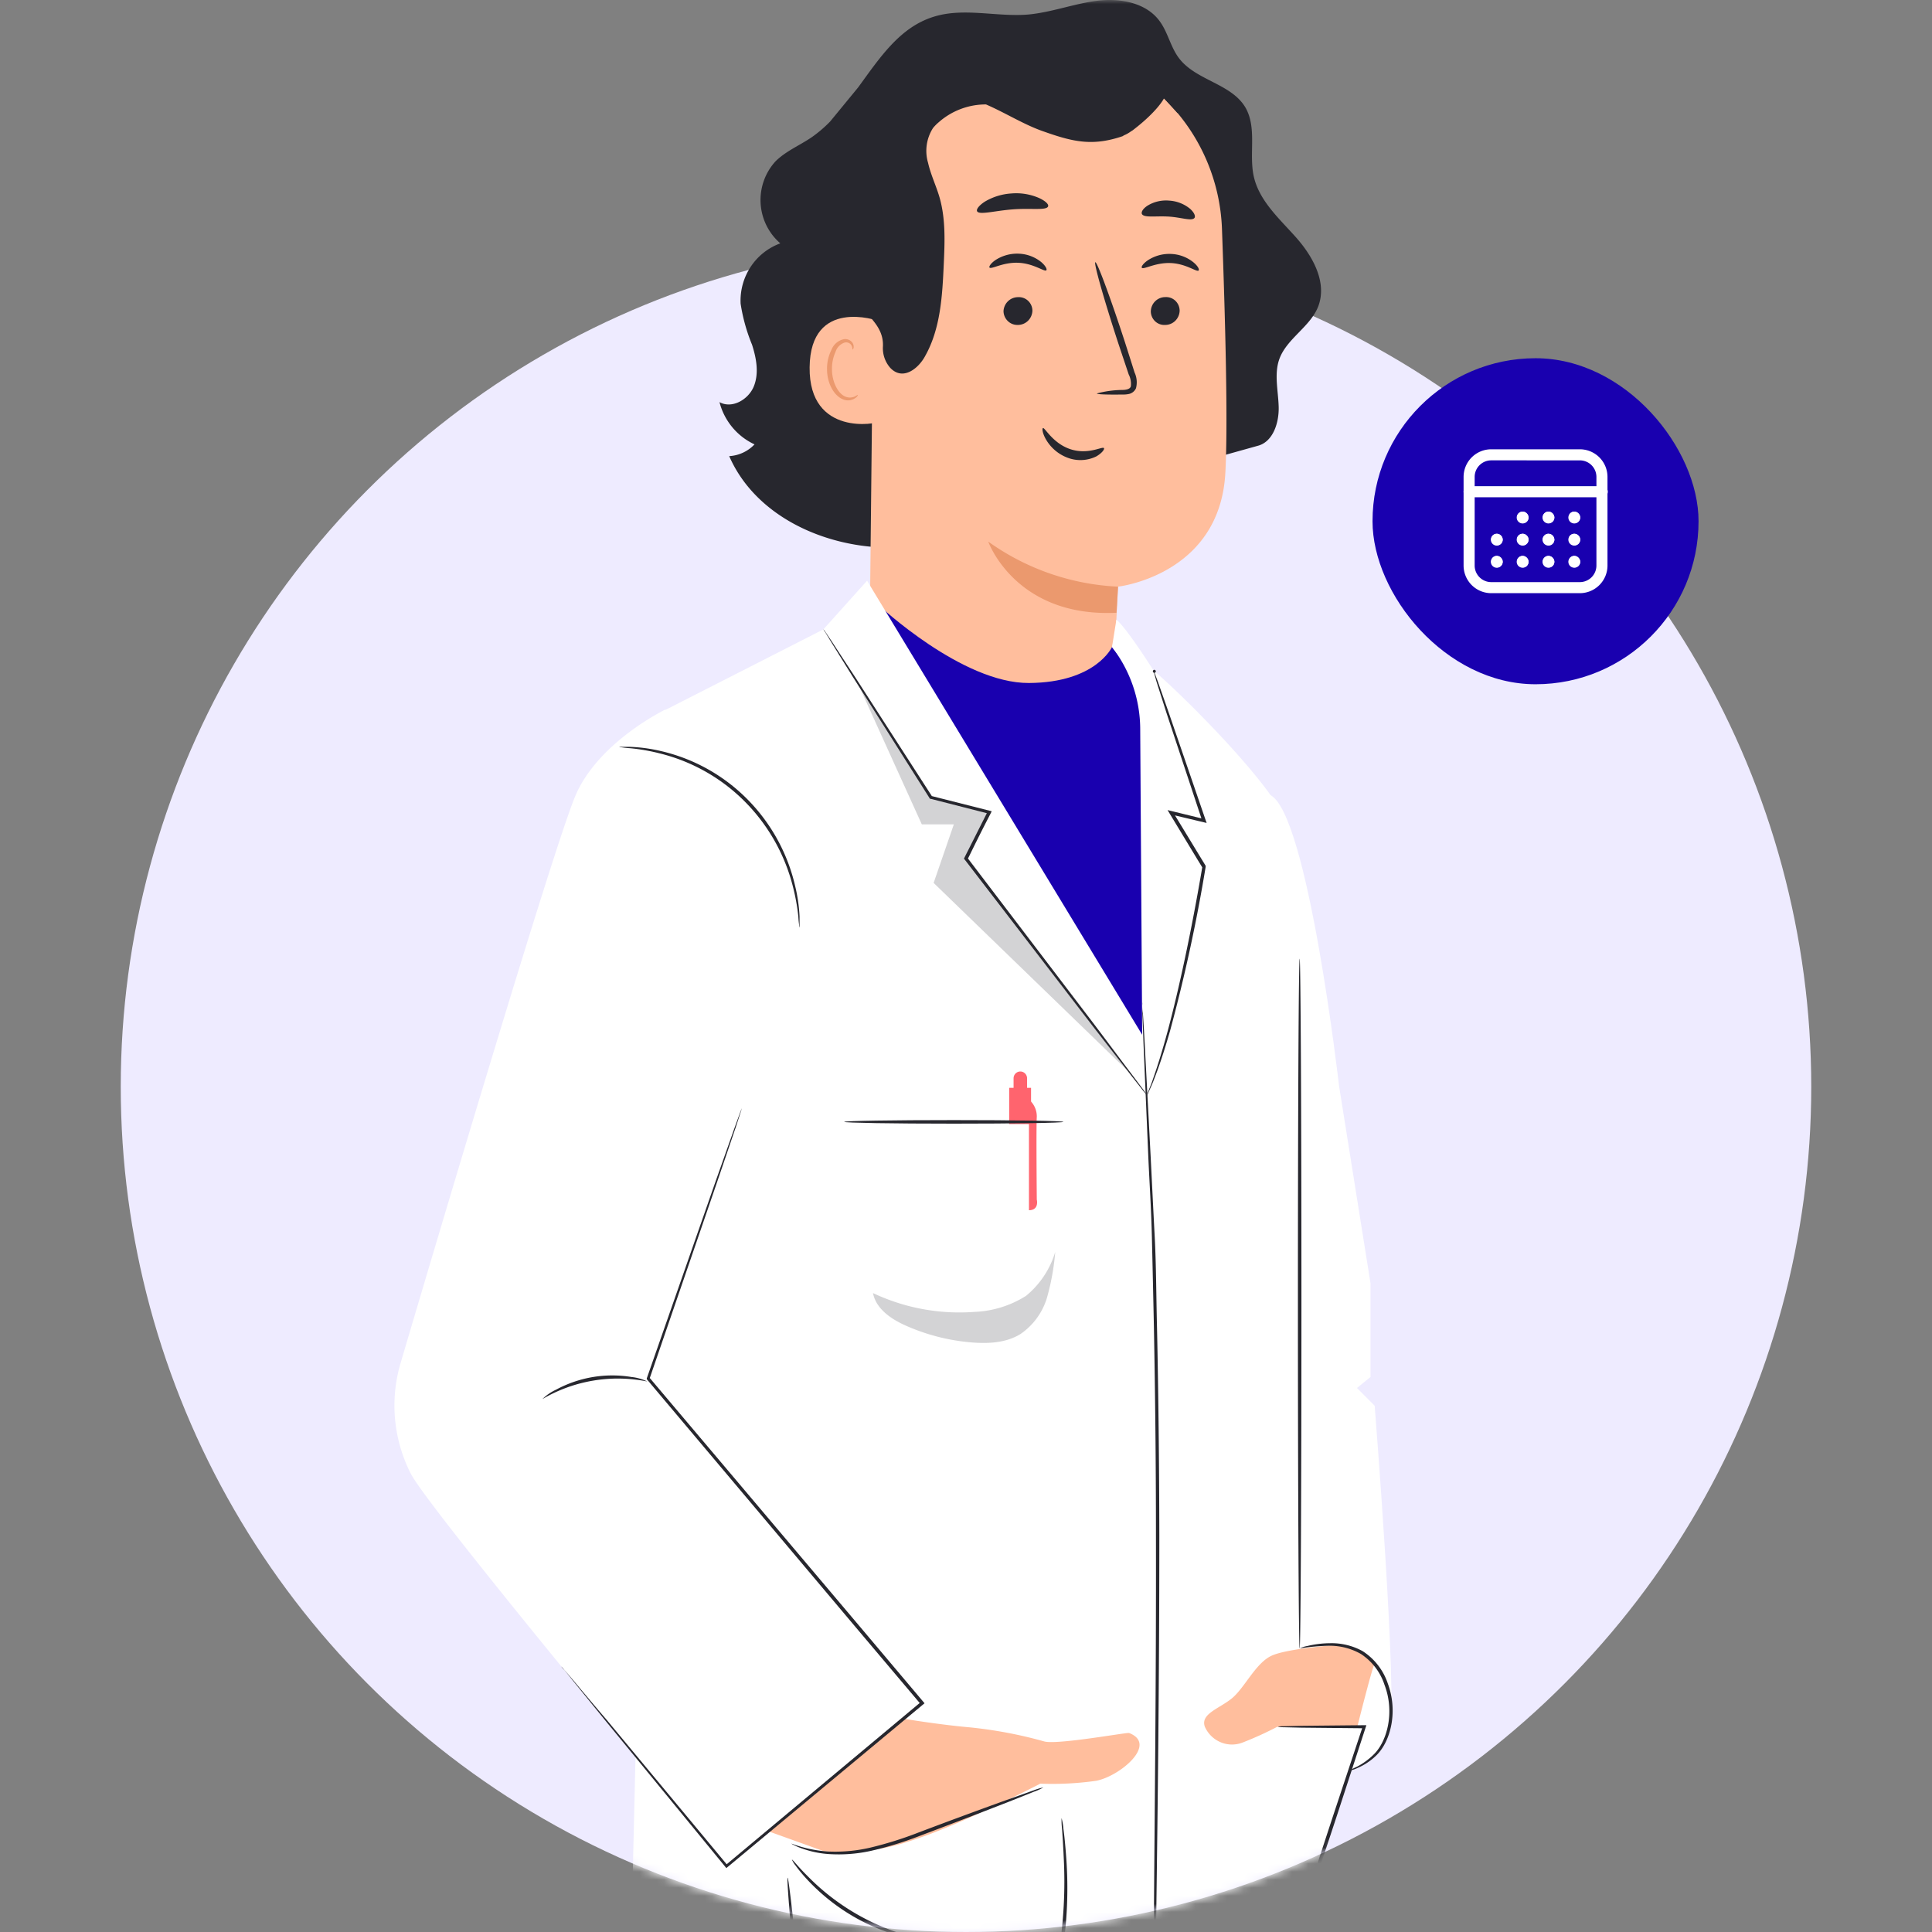 <svg xmlns="http://www.w3.org/2000/svg" width="240" height="240" fill="none" viewBox="0 0 240 240"><rect x="0" y="0" width="240" height="240" fill="#808080" stroke="none"/><g clip-path="url(#medic-calendar_svg__a)"><circle cx="120" cy="135" r="105" fill="#EEEBFF"/><mask id="medic-calendar_svg__b" width="240" height="240" x="0" y="0" maskUnits="userSpaceOnUse" style="mask-type:alpha"><path fill="#fff" fill-rule="evenodd" d="M240 0H0v137.5h15.03a105 105 0 0 0 209.94 0H240z" clip-rule="evenodd"/></mask><g mask="url(#medic-calendar_svg__b)"><path fill="#27272E" d="M161.006 29.5c-2.063-2.327-4.579-4.535-5.258-7.584-.621-2.803.411-5.946-.998-8.494-1.745-3.066-6.215-3.397-8.32-6.234-1.023-1.367-1.35-3.16-2.356-4.535-1.678-2.345-4.982-2.922-7.85-2.548-2.868.373-5.602 1.427-8.479 1.698-3.941.332-8.025-.909-11.799.29-4.193 1.316-6.667 5.095-9.343 8.764l-3.488 4.247a16 16 0 0 1-2.332 1.98c-1.476.993-3.178 1.698-4.445 2.955a7.1 7.1 0 0 0-1.453 2.42 7.15 7.15 0 0 0 .324 5.542 7.1 7.1 0 0 0 1.725 2.23 7.48 7.48 0 0 0-3.687 2.92 7.63 7.63 0 0 0-1.245 4.571c.268 1.75.744 3.462 1.418 5.096.545 1.699.889 3.568.21 5.207-.68 1.639-2.718 2.786-4.252 1.928a8 8 0 0 0 1.591 3.121 7.9 7.9 0 0 0 2.761 2.128 4.7 4.7 0 0 1-3.145 1.46c3.305 7.568 12.068 11.441 20.237 11.365s15.934-3.33 23.482-6.523l21.905-6.115c1.929-.476 2.692-2.863 2.633-4.867-.058-2.005-.587-4.085.093-5.946.939-2.548 3.866-3.992 4.838-6.556 1.099-2.982-.704-6.192-2.767-8.52"/><path fill="#FFBE9D" d="m129.423 5.668-1.207-.051c-13.092.204-20.228 11.576-19.667 24.818l-.486 45.61a15.62 15.62 0 0 0 4.09 10.727 15.24 15.24 0 0 0 10.259 4.926 15.1 15.1 0 0 0 5.982-.822 15.3 15.3 0 0 0 5.203-3.098 15.5 15.5 0 0 0 3.617-4.895 15.7 15.7 0 0 0 1.468-5.93c.117-2.395.201-4.077.209-4.077.009 0 12.63-1.426 13.326-14.124.336-6.132 0-18.822-.419-30.305a23.83 23.83 0 0 0-6.791-15.819 23.25 23.25 0 0 0-15.584-6.96"/><path fill="#EB996E" d="M138.891 72.877a30.1 30.1 0 0 1-16.127-5.597s3.355 9.444 15.934 8.841z"/><path fill="#27272E" d="M146.54 38.606a1.83 1.83 0 0 1-.549 1.25c-.337.328-.787.51-1.254.508a1.66 1.66 0 0 1-1.252-.46 1.72 1.72 0 0 1-.526-1.239c.015-.473.212-.922.549-1.25s.787-.51 1.254-.508a1.66 1.66 0 0 1 1.252.46 1.72 1.72 0 0 1 .526 1.239m2.356-5.003c-.235.23-1.543-.85-3.472-.926s-3.354.85-3.581.586c-.1-.11.143-.526.78-.951a4.85 4.85 0 0 1 2.877-.765 4.7 4.7 0 0 1 2.751 1.037c.578.484.754.883.645 1.019m-20.647 5.003a1.84 1.84 0 0 1-.554 1.25c-.338.328-.789.51-1.257.508a1.7 1.7 0 0 1-1.237-.476 1.76 1.76 0 0 1-.541-1.223c.019-.472.219-.919.557-1.245a1.8 1.8 0 0 1 1.254-.505 1.66 1.66 0 0 1 1.249.458 1.7 1.7 0 0 1 .529 1.233m1.727-5.029c-.234.221-1.551-.849-3.472-.934-1.92-.085-3.354.85-3.581.595-.1-.11.143-.535.78-.96a4.94 4.94 0 0 1 2.877-.764 4.7 4.7 0 0 1 2.759 1.036c.57.484.755.917.637 1.027m6.282 15.297a12.8 12.8 0 0 1 3.153-.433c.495 0 .965-.11 1.065-.442a2.6 2.6 0 0 0-.268-1.495l-1.292-3.864c-1.794-5.487-3.069-9.997-2.851-10.065s1.853 4.323 3.64 9.81a671 671 0 0 1 1.233 3.882c.288.614.351 1.313.176 1.97-.08.172-.197.324-.342.444a1.25 1.25 0 0 1-.497.252q-.414.09-.839.077c-1.962.025-3.178-.017-3.178-.136m.88 6.796c-.155-.272-1.922.859-4.144.138s-3.214-2.75-3.436-2.63c-.116.068-.078.644.41 1.467a5.22 5.22 0 0 0 2.818 2.275 4.48 4.48 0 0 0 3.398-.222c.748-.437 1.044-.904.954-1.028m-6.943-30.026c-.219.527-2.131.187-4.403.366-2.273.178-4.135.722-4.412.237-.125-.237.218-.721.973-1.206a7.34 7.34 0 0 1 3.304-1.01 7.1 7.1 0 0 1 3.405.56c.839.383 1.242.807 1.133 1.053m18.181 1.436c-.361.424-1.678-.094-3.263-.179s-2.969.17-3.254-.305c-.125-.238.101-.671.713-1.062a4.4 4.4 0 0 1 2.684-.612 4.5 4.5 0 0 1 2.566 1.003c.545.484.713.942.554 1.155"/><path fill="#FFBE9D" d="M109.178 39.888c-.209-.102-8.512-2.956-8.604 5.742-.092 8.697 8.546 6.998 8.563 6.743.016-.254.041-12.485.041-12.485"/><path fill="#EB996E" d="M106.553 49.053c-.042 0-.151.101-.411.22a1.46 1.46 0 0 1-1.115 0c-.906-.348-1.677-1.817-1.677-3.397a5 5 0 0 1 .444-2.166 1.75 1.75 0 0 1 1.132-1.155.755.755 0 0 1 .881.425c.117.246.059.424.101.433.042.008.184-.136.125-.501a.94.94 0 0 0-.335-.544 1.1 1.1 0 0 0-.839-.238 2.1 2.1 0 0 0-.959.46 2.14 2.14 0 0 0-.617.874 5.14 5.14 0 0 0-.545 2.42c0 1.75.897 3.398 2.138 3.78a1.58 1.58 0 0 0 1.367-.212c.285-.187.335-.383.31-.4"/><path fill="#27272E" d="M108.893 14.39a18.16 18.16 0 0 1 5.586-6.234 25.7 25.7 0 0 1 8.26-4.73 18.66 18.66 0 0 1 14.509.849 11.25 11.25 0 0 1 4.101 3.542c3.077 1.936 6.138 5.546 4.922 6.225l-1.677-1.826s-.738 1.555-3.849 3.941a1.5 1.5 0 0 1-.227.145 4.2 4.2 0 0 1-.897.51l-.176.11c-3.665 1.24-6.047.738-9.695-.553-2.516-.849-4.822-2.344-7.271-3.397a8.85 8.85 0 0 0-5.87 2.217 5.5 5.5 0 0 0-.705.713 5.26 5.26 0 0 0-.612 4.34c.335 1.478 1.006 2.846 1.426 4.298.763 2.667.645 5.504.52 8.273-.176 3.907-.395 7.975-2.29 11.373-.838 1.596-2.809 3.185-4.378 1.486a3.7 3.7 0 0 1-.889-2.658c.11-2.65-2.188-3.873-3.354-5.793a10.6 10.6 0 0 1-1.292-5.368 34.56 34.56 0 0 1 3.858-17.463"/><path fill="#1900AF" d="M109.178 75.195s10.324 9.7 18.643 9.649 10.315-4.468 10.315-4.468l4.689 6.04s.436 39.4.956 40.08-4.89 4.119-4.89 4.119l-27.608-40.131z"/><path fill="#fff" d="M167.649 219.941s3.908-1.299 4.973-4.969c1.065-3.669-1.854-40.344-1.854-40.344l-2.197-2.208 1.677-1.367v-11.645l-3.908-24.529s-3.849-33.694-8.52-36.106l-7.246 33.363 5.325 78.241z"/><path fill="#fff" d="m138.137 80.376.545-3.397c1.258.994 4.596 6.285 4.596 6.285 4.587 3.924 14.156 13.845 15.892 17.726 2.516 5.512 2.725 30.814 2.725 30.814l-1.224 125.143-82.64.128 1.334-56.694 2.625-111.85 20.286-10.338 5.435-6.055 34.175 56.405-.244-37.983a16.76 16.76 0 0 0-3.505-10.184"/><path fill="#fff" d="M50.993 182.995a18.66 18.66 0 0 1-1.207-13.751c4.646-15.73 19.104-64.415 21.737-70.496 2.894-6.65 11.138-10.608 11.138-10.608l12.688 33.753-3.229 15.73-11.623 33.617 34.015 40.301-24.32 20.249s-36.657-43.911-39.131-48.676z"/><path fill="#FFBE9D" d="M140.258 215.278c-.26-.093-8.89 1.486-10.525 1.053a54.4 54.4 0 0 0-9.225-1.749c-3.967-.349-8.319-1.088-8.319-1.088l-16.773 13.981 6.902 2.48a25.6 25.6 0 0 0 10.609-1.223c6.214-1.92 16.303-7.16 16.303-7.16 2.306.09 4.616-.027 6.902-.349 2.927-.526 7.757-4.544 4.126-5.945"/><path fill="#27272E" d="M143.261 257.049a1.5 1.5 0 0 1 0-.34v-4.867c0-3.397.05-8.23.084-14.209.083-11.993.285-28.564.251-46.867 0-9.148-.1-17.836-.251-25.795-.084-3.966-.168-7.737-.252-11.262s-.302-6.795-.436-9.793l-.604-14.193c-.059-1.656-.109-2.955-.142-3.864v-1.002a1.3 1.3 0 0 1 0-.34v.34c0 .229 0 .577.067 1.002.058.9.134 2.2.226 3.856.176 3.397.436 8.213.746 14.184.151 2.998.311 6.277.495 9.801.185 3.525.185 7.296.285 11.263.168 7.924.269 16.647.286 25.803 0 18.303-.218 34.874-.378 46.867-.092 5.945-.168 10.829-.226 14.209 0 1.657-.059 2.956-.076 3.857v1.01a2 2 0 0 1-.075.34"/><path fill="#27272E" d="M102.276 78.168q.164.171.286.374l.763 1.138c.671 1.028 1.618 2.48 2.809 4.29l9.67 14.999-.118-.094 7.246 1.835.26.068-.117.246a223 223 0 0 0-2.516 4.994c-.126.264-.26.527-.386.765v-.23l15.892 20.877c1.988 2.65 3.606 4.808 4.755 6.328l1.275 1.699.319.458c.075.102.109.162.1.17a.7.7 0 0 1-.134-.144l-.36-.425-1.334-1.699-4.864-6.251-15.993-20.8-.084-.111.067-.119c.118-.246.252-.509.386-.773l2.516-4.994.134.315-7.237-1.852h-.084l-.042-.068-9.544-15.084-2.709-4.358-.704-1.163a3 3 0 0 1-.252-.39"/><path fill="#27272E" d="M142.472 136.119q.062-.295.185-.569c.126-.365.361-.849.595-1.588.495-1.385 1.132-3.398 1.82-5.946 1.367-5.096 2.927-12.298 4.294-20.384v.144l-.637-1.044-3.422-5.657-.268-.442.494.119 4.068.994-.243.263c-1.803-5.452-3.355-10.124-4.462-13.479l-1.241-3.89-.294-1.061a.189.189 0 0 1-.09-.322.18.18 0 0 1 .248 0 .19.19 0 0 1 .023.25.18.18 0 0 1-.114.072c.101.271.218.603.378 1.019.327.943.788 2.234 1.35 3.847 1.149 3.347 2.751 8.001 4.613 13.437l.125.348-.36-.085-4.068-.968.227-.323c1.107 1.809 2.256 3.703 3.438 5.648l.638 1.045v.153a205 205 0 0 1-4.428 20.384c-.73 2.548-1.418 4.578-1.963 5.946-.251.696-.511 1.206-.662 1.563q-.108.27-.244.526"/><path fill="#FFBE9D" d="M166.181 204.339s-6.248.424-8.227 1.342c-1.98.917-3.355 4.017-4.932 5.3-1.576 1.282-3.916 1.919-3.354 3.516a3.72 3.72 0 0 0 1.957 1.928 3.65 3.65 0 0 0 2.731.042 43 43 0 0 0 4.336-1.97h9.921s1.987-7.95 2.172-7.831c.184.119-2.81-2.336-4.604-2.327"/><path fill="#27272E" d="M161.45 119.098c.118 0 .218 19.178.218 42.833s-.1 42.841-.218 42.841-.218-19.178-.218-42.841.092-42.833.218-42.833m-91.73 87.916s.143.136.386.425l1.107 1.291a471 471 0 0 0 4.193 4.968c3.59 4.324 8.73 10.498 14.962 18.007h-.243l24.278-20.283v.314l-7.833-9.274-26.157-31.053-.067-.085v-.101c3.53-10.091 6.457-18.482 8.512-24.368l2.407-6.795.646-1.775c.15-.408.235-.612.235-.612s-.05.221-.185.629l-.587 1.8c-.545 1.589-1.325 3.899-2.315 6.795l-8.386 24.419v-.187l26.208 31.01 7.824 9.275.143.17-.168.144-24.32 20.223-.135.11-.109-.136-14.852-18.108-4.084-5.028-1.065-1.325c-.302-.289-.395-.45-.395-.45m7.187-114.237q.177-.03.352 0h1.023c1.254.05 2.5.218 3.724.501a22.1 22.1 0 0 1 10.778 5.951 22.5 22.5 0 0 1 5.995 10.849c.3 1.234.482 2.494.545 3.763v1.036q.03.178 0 .357-.12-.683-.151-1.376a26 26 0 0 0-.67-3.703 22.94 22.94 0 0 0-6.014-10.617 22.5 22.5 0 0 0-10.558-5.954 24 24 0 0 0-3.657-.637 10 10 0 0 1-1.367-.17"/><path fill="#27272E" d="M67.397 173.779a6.1 6.1 0 0 1 1.677-1.147 14.68 14.68 0 0 1 9.401-1.571c.67.069 1.323.255 1.929.552a18.52 18.52 0 0 0-13.007 2.175z"/><path fill="#fff" d="M161.081 214.497h8.361l-10.441 31.74-3.103-22.151z"/><path fill="#27272E" d="M158.708 214.497q.383-.067.772-.06l2.189-.051 7.808-.076h.26l-.084.255-3.489 10.71a1885 1885 0 0 1-4.956 14.855l-1.552 4.493-.444 1.206a1.8 1.8 0 0 1-.177.416q.015-.227.093-.441l.369-1.24c.352-1.13.838-2.667 1.417-4.527a1606 1606 0 0 1 4.831-14.906l3.547-10.685.185.246-7.808-.076-2.189-.051a4 4 0 0 1-.772-.068"/><path fill="#27272E" d="M161.451 204.772c.309-.147.636-.249.972-.306a12.3 12.3 0 0 1 2.785-.34 8 8 0 0 1 4.05.977 7.67 7.67 0 0 1 3.145 4.043c1.3 3.516.319 7.219-1.434 8.918a7.6 7.6 0 0 1-2.34 1.563c-.309.155-.64.261-.981.314q.438-.264.906-.467a8.6 8.6 0 0 0 2.197-1.631c1.585-1.639 2.516-5.189 1.241-8.536a7.27 7.27 0 0 0-2.943-3.847 7.8 7.8 0 0 0-3.85-1.02 27 27 0 0 0-3.748.332m-63.124 24.249c1.492.559 3.057.891 4.646.985a19.3 19.3 0 0 0 5.124-.484 46 46 0 0 0 6.063-1.903 742 742 0 0 1 10.902-4.026l3.313-1.18a8 8 0 0 1 1.241-.374 6.6 6.6 0 0 1-1.182.535l-3.271 1.308a1000 1000 0 0 1-10.844 4.153 43 43 0 0 1-6.13 1.886 18.6 18.6 0 0 1-5.225.399 12.3 12.3 0 0 1-3.455-.739 7 7 0 0 1-.889-.382c-.235-.102-.294-.161-.294-.178m1.77 27.705c-.117 0-.721-5.231-1.342-11.712-.62-6.481-1.031-11.746-.914-11.755.117-.008.721 5.232 1.35 11.713s1.032 11.737.906 11.754m22.375-1.061c0-.043.445-.179 1.216-.518a10.5 10.5 0 0 0 2.944-1.937 13.8 13.8 0 0 0 3.011-4.306 25 25 0 0 0 1.861-6.226c.633-3.929.846-7.915.638-11.891-.067-1.528-.151-2.76-.21-3.609a8.4 8.4 0 0 1-.059-1.334q.173.644.227 1.308c.117.85.243 2.09.352 3.618a51.6 51.6 0 0 1-.512 11.968 25 25 0 0 1-1.937 6.319 13.7 13.7 0 0 1-3.161 4.391 9.7 9.7 0 0 1-3.095 1.869 7 7 0 0 1-.931.288 1.3 1.3 0 0 1-.344.06m-24.094-24.657c.058-.051.73.85 1.962 2.064a28.2 28.2 0 0 0 11.498 7.101c1.677.535 2.725.747 2.717.849a3 3 0 0 1-.763-.076 16 16 0 0 1-2.038-.451 24.5 24.5 0 0 1-6.315-2.768 25 25 0 0 1-5.325-4.417 18 18 0 0 1-1.325-1.622 2.8 2.8 0 0 1-.411-.68"/><path fill="#FF646E" d="M127.821 136.595a2.72 2.72 0 0 1 .973 2.14c-.084 1.317 0 10.286 0 10.286s.327 1.316-.973 1.316z"/><path fill="#FF646E" d="M128.081 135.134h-2.717v4.501h2.717z"/><path fill="#FF646E" d="M125.909 135.652h1.678v-1.699a.86.86 0 0 0-.246-.6.84.84 0 0 0-.593-.249.84.84 0 0 0-.593.249.86.86 0 0 0-.246.6z"/><path fill="#27272E" d="M104.867 139.363c0-.127 6.097-.22 13.611-.22s13.62.093 13.62.22c0 .128-6.097.221-13.62.221s-13.611-.102-13.611-.221"/><path fill="#27272E" d="m140.15 133.07-1.258-1.206-22.912-22.185 2.508-7.27h-3.976l-7.967-17.565 9.091 14.235 7.246 1.843-2.918 5.759m1.081 56.286a12.9 12.9 0 0 0 6.407-1.988 11.2 11.2 0 0 0 3.631-5.452 29.4 29.4 0 0 1-1.065 5.818 8.4 8.4 0 0 1-3.212 4.348c-1.778 1.121-4 1.24-6.089 1.07a25.2 25.2 0 0 1-8.134-2.063c-1.837-.807-3.757-2.081-4.135-4.069a25.1 25.1 0 0 0 12.597 2.336" opacity=".2"/></g><rect width="40.5" height="40.5" x="170.5" y="44.5" fill="#1900AF" rx="20.25"/><path fill="#fff" fill-rule="evenodd" d="M181.812 59.249a3.437 3.437 0 0 1 3.437-3.437h11.002a3.437 3.437 0 0 1 3.437 3.437V70.25a3.437 3.437 0 0 1-3.437 3.436h-11.002a3.437 3.437 0 0 1-3.437-3.436zm3.437-2.062a2.06 2.06 0 0 0-2.062 2.062V70.25c0 1.139.923 2.062 2.062 2.062h11.002a2.06 2.06 0 0 0 2.062-2.062v-11a2.06 2.06 0 0 0-2.062-2.062z" clip-rule="evenodd"/><path fill="#fff" fill-rule="evenodd" d="M181.812 61.083c0-.38.308-.687.688-.687H199a.688.688 0 1 1 0 1.374h-16.5a.69.69 0 0 1-.688-.687m14.259 2.7a.7.7 0 0 0-.508-.224.733.733 0 1 0 .733.733.7.7 0 0 0-.225-.509" clip-rule="evenodd"/><path fill="#fff" fill-rule="evenodd" d="M194.875 64.246c0-.38.308-.687.688-.687.405 0 .733.328.733.733a.688.688 0 0 1-1.196.462.7.7 0 0 1-.225-.508m-2.013-.463a.7.7 0 0 0-.509-.224.733.733 0 1 0 .733.733.7.7 0 0 0-.224-.509" clip-rule="evenodd"/><path fill="#fff" fill-rule="evenodd" d="M191.666 64.246c0-.38.308-.687.687-.687.405 0 .733.328.733.733a.687.687 0 0 1-1.195.462.7.7 0 0 1-.225-.508m-2.013-.463a.7.7 0 0 0-.508-.224.733.733 0 1 0 .733.733.7.7 0 0 0-.225-.509" clip-rule="evenodd"/><path fill="#fff" fill-rule="evenodd" d="M188.458 64.246c0-.38.307-.687.687-.687.405 0 .733.328.733.733a.687.687 0 0 1-1.196.462.7.7 0 0 1-.224-.508m-2.013 2.287a.7.7 0 0 0-.509-.224.734.734 0 1 0 .733.733.7.7 0 0 0-.224-.509" clip-rule="evenodd"/><path fill="#fff" fill-rule="evenodd" d="M185.249 66.996c0-.38.308-.687.687-.687.405 0 .733.328.733.733a.687.687 0 0 1-1.195.462.7.7 0 0 1-.225-.508m4.404-.463a.7.7 0 0 0-.508-.224.733.733 0 1 0 .733.733.7.7 0 0 0-.225-.509" clip-rule="evenodd"/><path fill="#fff" fill-rule="evenodd" d="M188.458 66.996c0-.38.307-.687.687-.687.405 0 .733.328.733.733a.687.687 0 0 1-1.196.462.7.7 0 0 1-.224-.508m4.404-.463a.7.7 0 0 0-.509-.224.733.733 0 1 0 .733.733.7.7 0 0 0-.224-.509" clip-rule="evenodd"/><path fill="#fff" fill-rule="evenodd" d="M191.666 66.996c0-.38.308-.687.687-.687.405 0 .733.328.733.733a.687.687 0 0 1-1.195.462.7.7 0 0 1-.225-.508m4.405-.463a.7.7 0 0 0-.508-.224.733.733 0 1 0 .733.733.7.7 0 0 0-.225-.509" clip-rule="evenodd"/><path fill="#fff" fill-rule="evenodd" d="M194.875 66.996c0-.38.308-.687.688-.687.405 0 .733.328.733.733a.688.688 0 0 1-1.196.462.7.7 0 0 1-.225-.508m1.196 2.288a.7.7 0 0 0-.508-.225.733.733 0 1 0 .733.733.7.7 0 0 0-.225-.508" clip-rule="evenodd"/><path fill="#fff" fill-rule="evenodd" d="M194.875 69.746c0-.38.308-.687.688-.687.405 0 .733.328.733.733a.688.688 0 0 1-1.196.462.7.7 0 0 1-.225-.508m-2.013-.462a.7.7 0 0 0-.509-.225.733.733 0 1 0 .733.733.7.7 0 0 0-.224-.508" clip-rule="evenodd"/><path fill="#fff" fill-rule="evenodd" d="M191.666 69.746c0-.38.308-.687.687-.687.405 0 .733.328.733.733a.687.687 0 0 1-1.195.462.7.7 0 0 1-.225-.508m-2.013-.462a.7.7 0 0 0-.508-.225.733.733 0 1 0 .733.733.7.7 0 0 0-.225-.508" clip-rule="evenodd"/><path fill="#fff" fill-rule="evenodd" d="M188.458 69.746c0-.38.307-.687.687-.687.405 0 .733.328.733.733a.687.687 0 0 1-1.196.462.7.7 0 0 1-.224-.508m-2.013-.462a.7.7 0 0 0-.509-.225.734.734 0 1 0 .733.733.7.7 0 0 0-.224-.508" clip-rule="evenodd"/><path fill="#fff" fill-rule="evenodd" d="M185.249 69.746c0-.38.308-.687.687-.687.405 0 .733.328.733.733a.687.687 0 0 1-1.195.462.7.7 0 0 1-.225-.508" clip-rule="evenodd"/></g><defs><clipPath id="medic-calendar_svg__a"><path fill="#fff" d="M0 0h240v240H0z"/></clipPath></defs></svg>